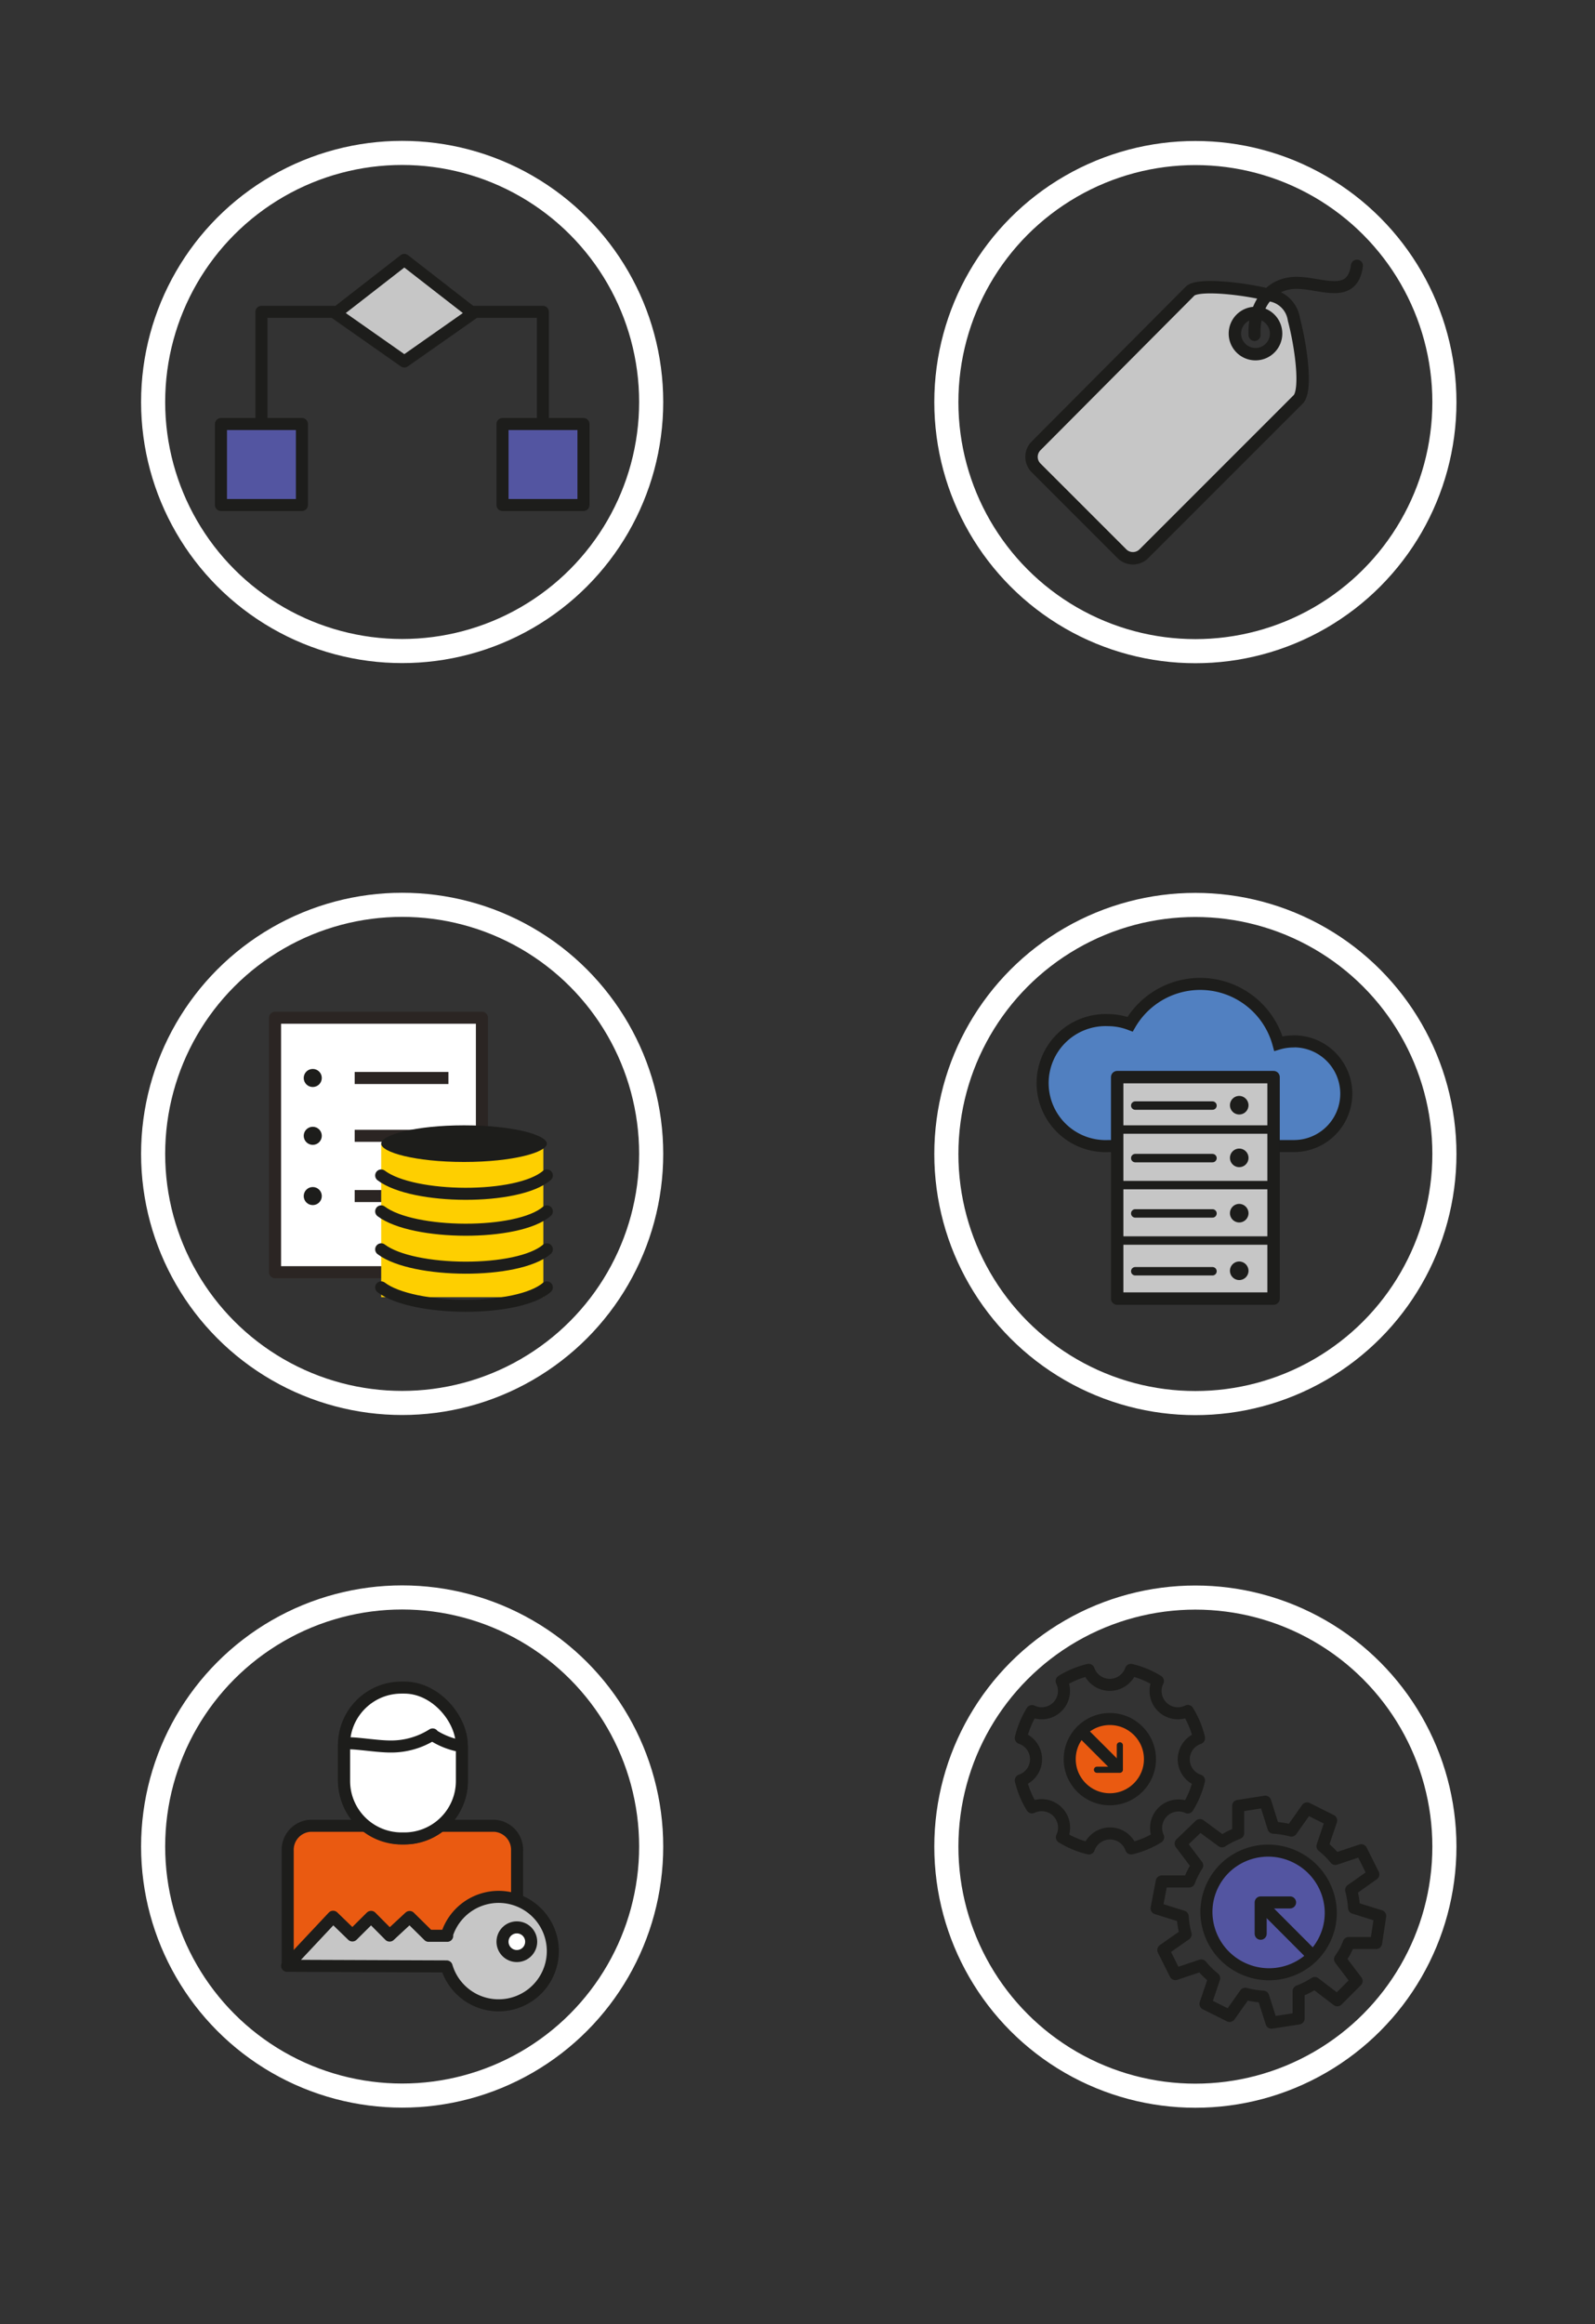 <svg id="Layer_1" data-name="Layer 1" xmlns="http://www.w3.org/2000/svg" viewBox="0 0 132.39 192.88"><rect x="0" y="0" width="132.39" height="192.88" fill="#333333" stroke="none"/><defs><style>.cls-1,.cls-14,.cls-17,.cls-18,.cls-3,.cls-8{fill:none;}.cls-1{stroke:#fff;stroke-width:2px;}.cls-1,.cls-13{stroke-miterlimit:10;}.cls-12,.cls-2{fill:#c6c6c6;}.cls-12,.cls-13,.cls-14,.cls-17,.cls-18,.cls-2,.cls-3,.cls-4,.cls-5,.cls-6{stroke:#1d1d1b;}.cls-12,.cls-14,.cls-18,.cls-2,.cls-3,.cls-4,.cls-5,.cls-6{stroke-linecap:round;}.cls-12,.cls-14,.cls-17,.cls-18,.cls-2,.cls-3,.cls-4,.cls-5,.cls-6,.cls-7,.cls-8{stroke-linejoin:round;}.cls-15,.cls-4{fill:#5355a1;}.cls-16,.cls-5{fill:#ea5a11;}.cls-6,.cls-7{fill:#fff;}.cls-7,.cls-8{stroke:#2b2523;}.cls-9{fill:#1d1d1b;}.cls-10{fill:#e94b33;}.cls-11{fill:#fecf00;}.cls-12{stroke-width:1.03px;}.cls-13{fill:#5180c1;}.cls-14{stroke-width:0.7px;}.cls-18{stroke-width:0.51px;}</style></defs><title>build-for-icons</title><circle class="cls-1" cx="33.38" cy="33.36" r="20.67"/><path class="cls-2" d="M39.26,26l-5.7,4-5.7-4,5.7-4.43Z"/><polyline class="cls-3" points="27.69 25.88 21.7 25.88 21.7 34.97"/><polyline class="cls-3" points="39.07 25.88 45.06 25.88 45.06 34.97"/><rect class="cls-4" x="18.34" y="35.19" width="6.72" height="6.72"/><rect class="cls-4" x="41.71" y="35.19" width="6.72" height="6.72"/><circle class="cls-1" cx="33.38" cy="153.24" r="20.67"/><path class="cls-5" d="M30.34,151.52h-4.6a2,2,0,0,0-1.86,2.07v9.53H42.92v-9.53a2,2,0,0,0-1.86-2.07H36.54"/><rect class="cls-6" x="28.55" y="140.05" width="9.78" height="12.51" rx="4.77" ry="4.77"/><path class="cls-6" d="M35.91,143.94a6.42,6.42,0,0,1-3.51,1c-1.41,0-3.84-.49-3.84-.14v3a4.77,4.77,0,0,0,4.77,4.77h.24a4.77,4.77,0,0,0,4.77-4.77v-2.88a6.32,6.32,0,0,1-2.42-.93Z"/><path class="cls-2" d="M37.12,160.65H35.58L34,159.09l-1.66,1.54-1.54-1.55-1.55,1.54-1.6-1.55-3.82,4.07,13.24.05a4.5,4.5,0,1,0,0-2.54Z"/><circle class="cls-6" cx="43.12" cy="161.94" r="1.19" transform="matrix(0, -1, 1, 0, -119.04, 204.26)"/><circle class="cls-1" cx="33.38" cy="95.76" r="20.67"/><rect class="cls-7" x="22.83" y="84.46" width="17.17" height="21.12"/><line class="cls-8" x1="29.44" y1="89.46" x2="37.22" y2="89.46"/><circle class="cls-9" cx="25.96" cy="89.46" r="0.75"/><line class="cls-8" x1="29.44" y1="94.26" x2="37.22" y2="94.26"/><circle class="cls-9" cx="25.96" cy="94.26" r="0.75"/><line class="cls-8" x1="29.44" y1="99.26" x2="37.22" y2="99.26"/><circle class="cls-9" cx="25.96" cy="99.26" r="0.75"/><line class="cls-10" x1="34.84" y1="94.61" x2="41.56" y2="93.12"/><rect class="cls-11" x="31.64" y="94.92" width="13.46" height="12.73"/><path class="cls-9" d="M38.52,93.39c4.05,0,6.87.8,6.87,1.52s-2.82,1.52-6.87,1.52-6.88-.8-6.88-1.52S34.46,93.39,38.52,93.39Z"/><path class="cls-3" d="M31.64,97.55c2.64,2,11.36,2.06,13.75,0"/><path class="cls-3" d="M31.64,100.53c2.64,2,11.36,2.06,13.75,0"/><path class="cls-3" d="M31.64,103.68c2.64,2,11.36,2.06,13.75,0"/><path class="cls-3" d="M31.64,106.84c2.64,2,11.36,2.06,13.75,0"/><circle class="cls-1" cx="99.22" cy="33.37" r="20.67"/><path class="cls-12" d="M107.4,26.51a2.38,2.38,0,0,0-1.93-2c-2.14-.56-6-1-6.68-.36L86,37a1.29,1.29,0,0,0,0,1.83l7.12,7.12a1.29,1.29,0,0,0,1.83,0l12.81-12.81C108.48,32.38,108,28.79,107.4,26.51ZM103,28.89a1.71,1.71,0,1,1,2.42,0A1.71,1.71,0,0,1,103,28.89Z"/><path class="cls-3" d="M104.13,27.8c-.1-2.25,1.11-4.33,3.5-4.33,2,0,4.62,1.43,5-1.42"/><circle class="cls-1" cx="99.22" cy="95.77" r="20.67"/><path class="cls-13" d="M107.36,86.43a4.39,4.39,0,0,0-1.25.18A6.73,6.73,0,0,0,93.8,85,5.17,5.17,0,0,0,92,84.66a5.23,5.23,0,1,0,0,10.45h15.4a4.34,4.34,0,1,0,0-8.69Z"/><rect class="cls-12" x="92.73" y="89.39" width="12.98" height="18.38"/><line class="cls-14" x1="92.81" y1="93.74" x2="105.71" y2="93.74"/><path class="cls-9" d="M103.63,91.73a.77.77,0,1,1-.77-.78.78.78,0,0,1,.77.78"/><line class="cls-14" x1="94.23" y1="91.75" x2="100.64" y2="91.75"/><line class="cls-14" x1="92.81" y1="98.35" x2="105.71" y2="98.35"/><path class="cls-9" d="M103.63,96.09a.77.77,0,1,1-.77-.77.77.77,0,0,1,.77.77"/><line class="cls-14" x1="94.23" y1="96.11" x2="100.64" y2="96.11"/><line class="cls-14" x1="92.81" y1="102.95" x2="105.71" y2="102.95"/><path class="cls-9" d="M103.63,100.68a.77.77,0,1,1-.77-.77.78.78,0,0,1,.77.77"/><line class="cls-14" x1="94.23" y1="100.7" x2="100.64" y2="100.7"/><path class="cls-9" d="M103.63,105.47a.77.77,0,1,1-.77-.78.78.78,0,0,1,.77.78"/><line class="cls-14" x1="94.23" y1="105.5" x2="100.64" y2="105.5"/><circle class="cls-1" cx="99.22" cy="153.25" r="20.67"/><circle class="cls-15" cx="105.24" cy="158.7" r="5.16"/><circle class="cls-16" cx="92.12" cy="145.99" r="3.43"/><path class="cls-17" d="M111.65,161.93a6.81,6.81,0,0,0,.3-.68l2.27,0,.34-2.24-2.17-.68a7.3,7.3,0,0,0-.24-1.48l1.84-1.3-1-2-2.15.72a7.12,7.12,0,0,0-1.07-1.06l.72-2.13-2-1-1.3,1.84a7.27,7.27,0,0,0-1.49-.24l-.68-2.16-2.25.35,0,2.26a7.08,7.08,0,0,0-1.34.68l-1.83-1.35L98,153l1.37,1.81a6.85,6.85,0,0,0-.37.65,7.05,7.05,0,0,0-.3.68l-2.27,0L96,158.37l2.17.68a7.06,7.06,0,0,0,.24,1.48l-1.85,1.3,1,2,2.15-.72a7.08,7.08,0,0,0,1.07,1.06l-.72,2.13,2,1,1.3-1.84a7.12,7.12,0,0,0,1.49.24l.69,2.16,2.25-.35,0-2.26a7.24,7.24,0,0,0,1.34-.68L111,166l1.6-1.6-1.37-1.81A7,7,0,0,0,111.65,161.93Z"/><ellipse class="cls-17" cx="105.3" cy="158.7" rx="5.12" ry="5.17" transform="translate(-83.88 180.75) rotate(-63.08)"/><path class="cls-17" d="M99.52,144.23a7.6,7.6,0,0,0-.93-2.24,1.85,1.85,0,0,1-2.48-2.48,7.54,7.54,0,0,0-2.24-.93,1.86,1.86,0,0,1-3.51,0,7.54,7.54,0,0,0-2.24.93A1.85,1.85,0,0,1,85.66,142a7.59,7.59,0,0,0-.93,2.24,1.85,1.85,0,0,1,0,3.51,7.54,7.54,0,0,0,.93,2.24,1.86,1.86,0,0,1,2.48,2.48,7.54,7.54,0,0,0,2.24.93,1.86,1.86,0,0,1,3.51,0,7.54,7.54,0,0,0,2.24-.93A1.86,1.86,0,0,1,98.59,150a7.54,7.54,0,0,0,.93-2.24,1.85,1.85,0,0,1,0-3.51Z"/><circle class="cls-17" cx="92.12" cy="145.99" r="3.33"/><line class="cls-17" x1="89.94" y1="143.87" x2="92.8" y2="146.73"/><line class="cls-17" x1="108.79" y1="162.14" x2="104.82" y2="158.16"/><polyline class="cls-3" points="104.64 160.48 104.64 157.88 107.08 157.88"/><polyline class="cls-18" points="92.95 144.84 92.95 146.87 91.05 146.87"/></svg>
